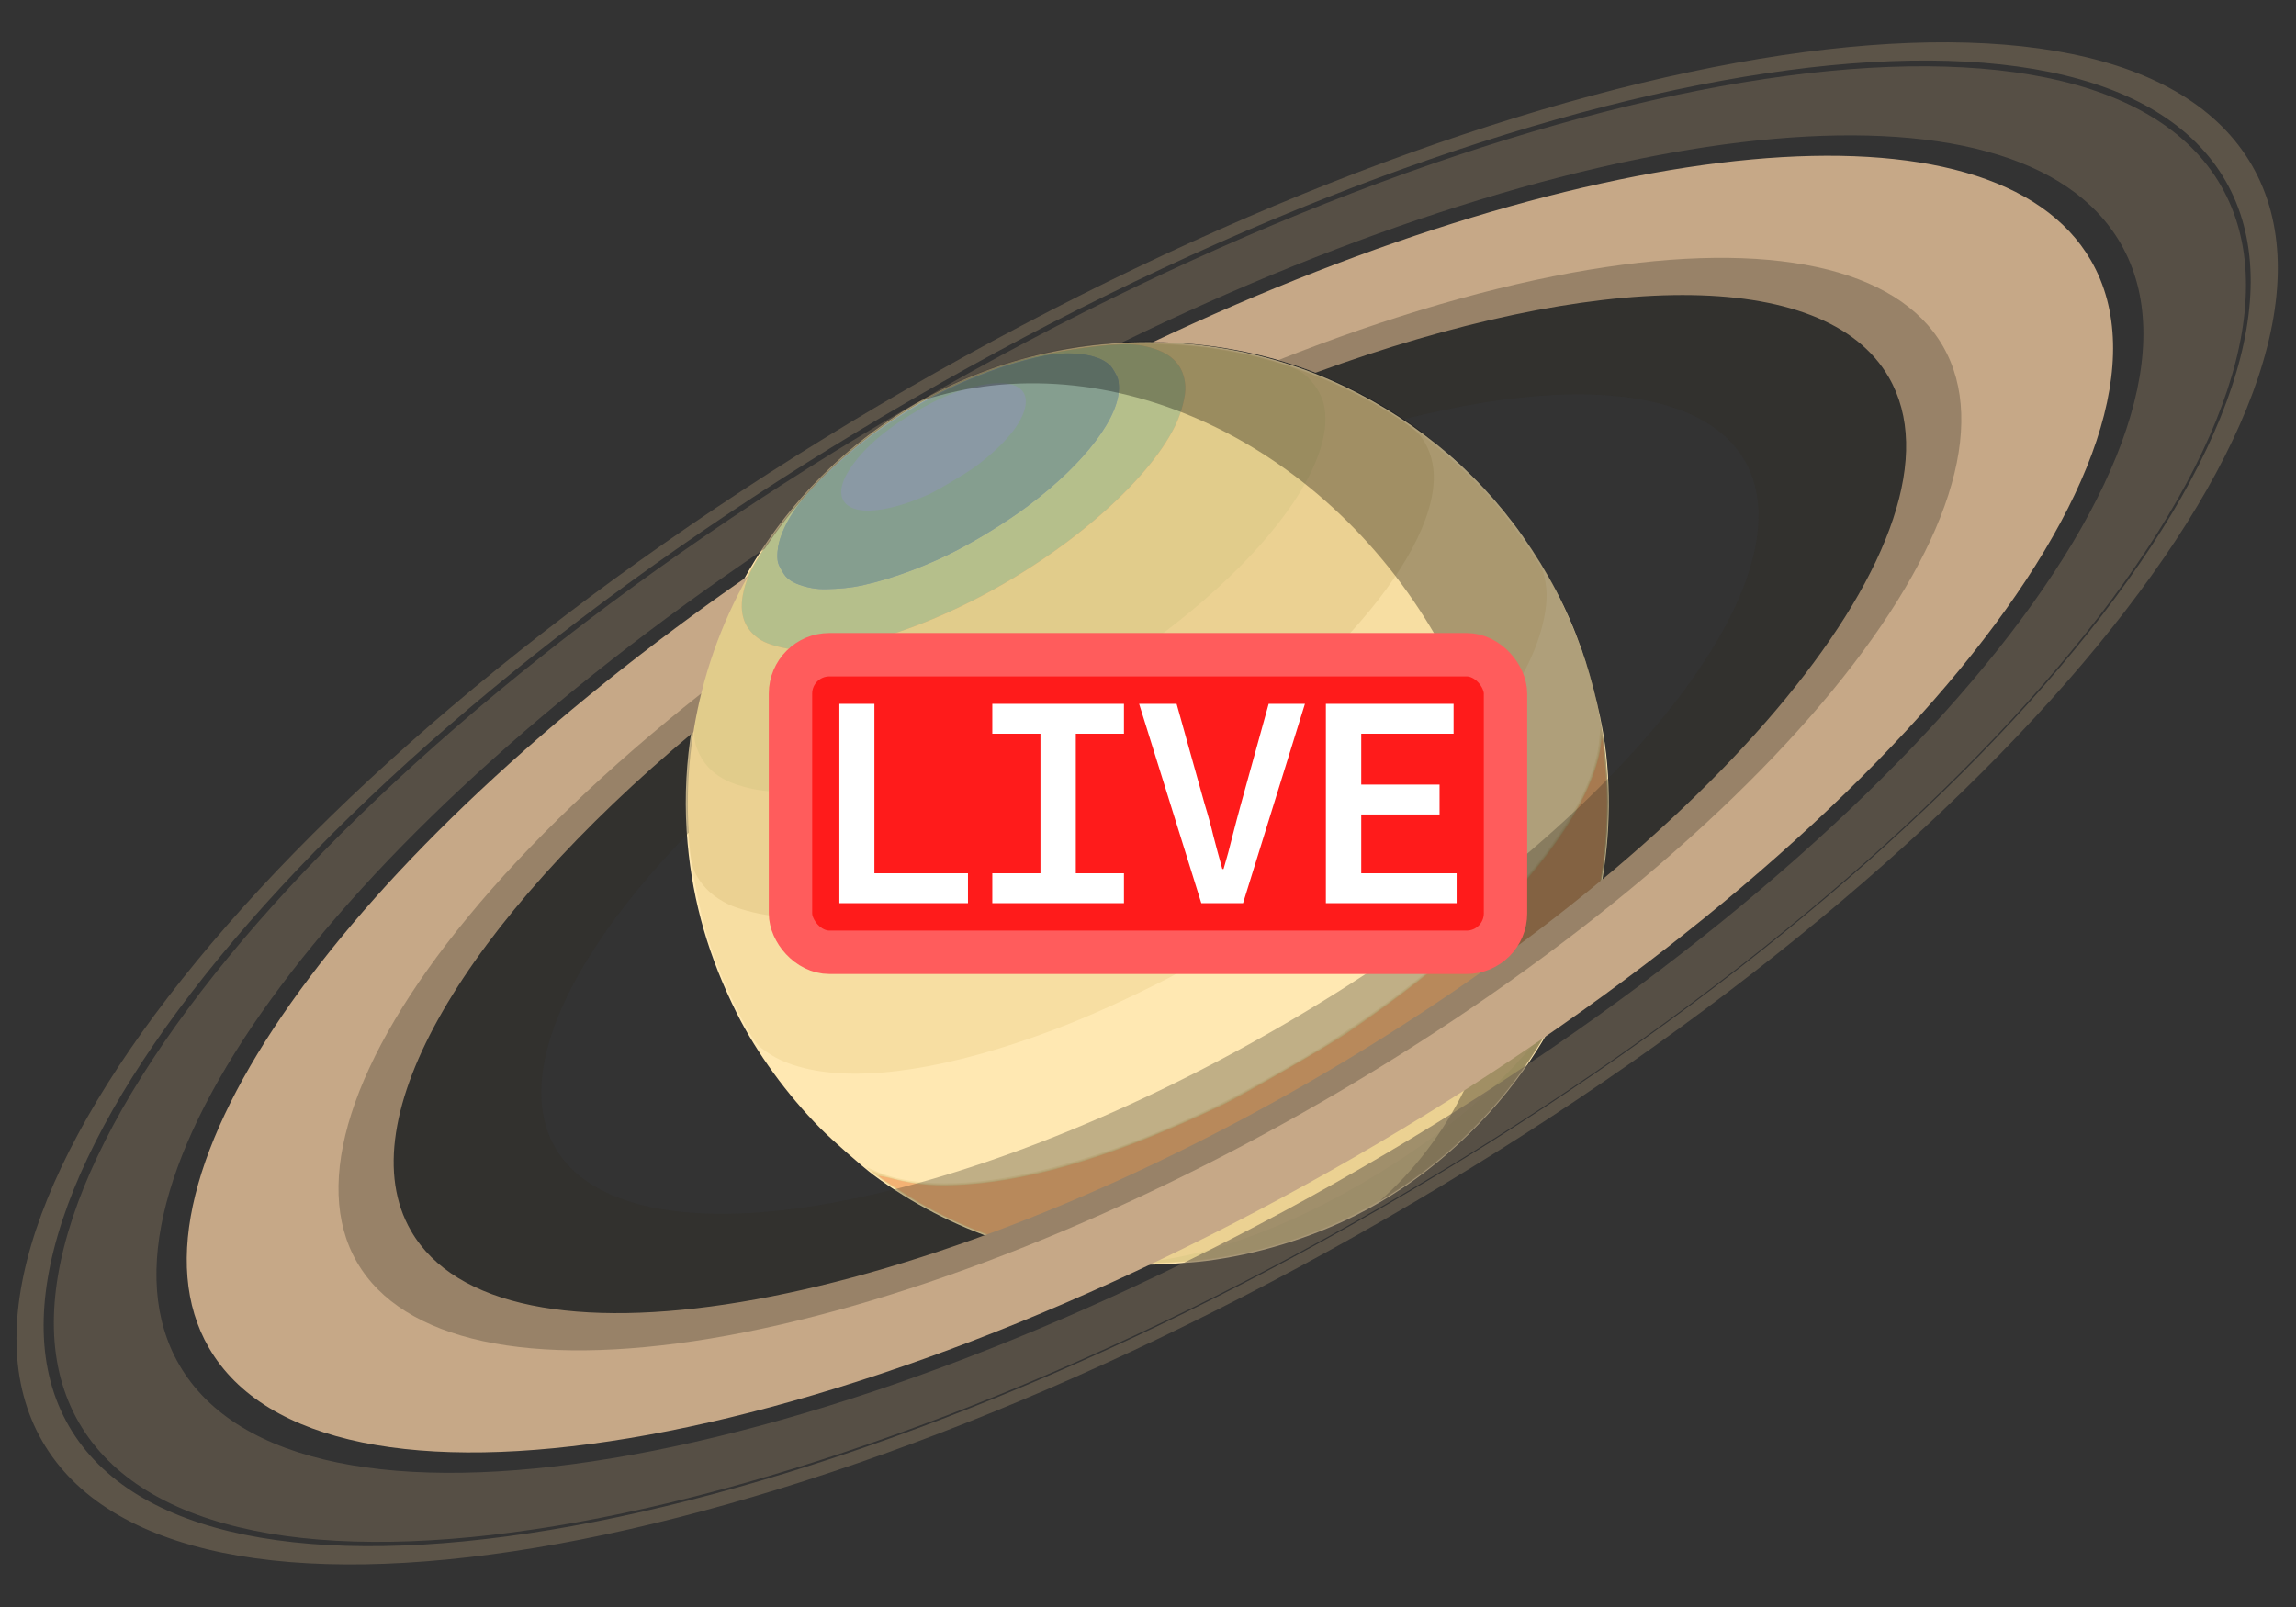 <?xml version="1.0" encoding="UTF-8" standalone="no"?>
<!-- Created with Inkscape (http://www.inkscape.org/) -->

<svg
   width="2000"
   height="1400"
   viewBox="0 0 529.167 370.417"
   version="1.1"
   id="svg1"
   xml:space="preserve"
   inkscape:version="1.3 (0e150ed, 2023-07-21)"
   sodipodi:docname="solar-system-live.svg"
   xmlns:inkscape="http://www.inkscape.org/namespaces/inkscape"
   xmlns:sodipodi="http://sodipodi.sourceforge.net/DTD/sodipodi-0.dtd"
   xmlns="http://www.w3.org/2000/svg"
   xmlns:svg="http://www.w3.org/2000/svg"><rect x="0" y="0" width="529.167" height="370.417" fill="#333333" stroke="none"/><sodipodi:namedview
     id="namedview1"
     pagecolor="#505050"
     bordercolor="#ffffff"
     borderopacity="1"
     inkscape:showpageshadow="0"
     inkscape:pageopacity="0"
     inkscape:pagecheckerboard="1"
     inkscape:deskcolor="#505050"
     inkscape:document-units="mm"
     inkscape:zoom="0.11492003"
     inkscape:cx="948.48562"
     inkscape:cy="1348.764"
     inkscape:current-layer="layer1" /><defs
     id="defs1" /><g
     inkscape:label="Layer 1"
     inkscape:groupmode="layer"
     id="layer1"><g
       inkscape:label="Layer 1"
       id="layer1-3"
       transform="matrix(0.644,-0.372,0.372,0.644,-45.088,239.518)"><path
         inkscape:connector-curvature="0"
         id="path895"
         d="m 388.966,287.776 c -15.888,-0.951 -32.825,-4.895 -47.305,-11.013 -4.817,-2.035 -13.247,-6.263 -17.514,-8.782 -25.823,-15.247 -46.635,-38.709 -58.286,-65.705 -1.738,-4.028 -5.751,-15.89 -7.051,-20.842 -3.722,-14.18 -5.405,-30.199 -4.597,-43.745 1.161,-19.457 5.372,-36.533 13.16,-53.359 18.142,-39.196 53.849,-68.358 96.256,-78.611 26.923,-6.509 54.925,-4.995 81.041,4.383 26.921,9.667 50.228,26.849 66.784,49.233 15.756,21.302 25.259,46.108 27.604,72.056 1.238,13.7 0.684,26.277 -1.736,39.397 -1.926,10.446 -5.884,23.546 -9.734,32.22 -13.955,31.442 -39.156,57.008 -70.52,71.541 -21.36,9.897 -45.48,14.582 -68.102,13.227 z"
         style="fill:#ffe8b2;fill-opacity:1;stroke-width:0.293" /><path
         inkscape:connector-curvature="0"
         id="path893"
         d="m 388.673,287.483 c -27.707,-1.659 -55.016,-11.682 -77.182,-28.328 -7.588,-5.698 -18.269,-15.686 -23.708,-22.169 -5.171,-6.164 -10.534,-13.815 -14.66,-20.916 -3.615,-6.222 -8.424,-16.456 -7.954,-16.926 0.059,-0.059 0.903,0.989 1.876,2.328 8.262,11.371 26.473,21.032 51.768,27.462 15.905,4.043 29.981,6.242 49.795,7.779 8.038,0.623 30.873,0.881 39.836,0.449 33.087,-1.593 62.294,-7.16 85.638,-16.321 5.407,-2.122 15.955,-7.459 19.811,-10.024 6.703,-4.459 11.381,-8.799 14.519,-13.473 0.875,-1.304 1.681,-2.375 1.791,-2.381 0.388,-0.019 -0.901,3.548 -2.906,8.045 -6.019,13.494 -14.763,26.903 -24.162,37.053 -16.634,17.963 -33.796,29.774 -55.466,38.17 -18.475,7.158 -39.333,10.429 -58.995,9.252 z m -13.181,-92.431 c -15.153,-0.799 -27.44,-2.039 -38.957,-3.931 -33.531,-5.509 -59.088,-15.42 -72.448,-28.096 -4.309,-4.088 -6.88,-7.736 -8.704,-12.351 -0.853,-2.157 -1.015,-5.753 -0.591,-13.064 0.574,-9.882 1.799,-18.455 3.862,-27.016 1.228,-5.097 6.12,-19.586 8.105,-24.006 7.564,-16.844 17.57,-31.184 30.564,-43.803 22.233,-21.592 49.549,-35.122 79.487,-39.373 29.033,-4.122 59.323,0.933 84.505,14.103 14.789,7.735 26.506,16.378 37.493,27.659 15.537,15.953 25.473,32.274 32.831,53.929 4.42,13.008 6.481,23.918 7.312,38.689 0.307,5.458 0.295,5.747 -0.315,7.762 -1.399,4.624 -3.811,8.404 -8.317,13.034 -6.051,6.216 -14.836,11.907 -26.012,16.852 -24.505,10.842 -57.191,17.586 -94.543,19.508 -5.018,0.258 -29.917,0.334 -34.271,0.104 z"
         style="fill:#f7dea2;fill-opacity:1;stroke-width:0.293" /><path
         inkscape:connector-curvature="0"
         id="path891"
         d="m 388.381,287.19 c -31.027,-1.858 -60.235,-13.719 -84.183,-34.186 -4.976,-4.253 -13.278,-12.486 -16.603,-16.466 -5.218,-6.246 -10.151,-13.248 -14.025,-19.91 -3.519,-6.051 -7.88,-15.075 -7.479,-15.476 0.08,-0.08 0.186,-0.091 0.235,-0.024 3.901,5.318 8.907,9.693 15.874,13.872 19.161,11.494 48.86,19.11 85.823,22.007 7.967,0.625 32.195,0.888 41.169,0.447 32.647,-1.603 62.025,-7.245 85.077,-16.339 5.305,-2.093 14.393,-6.579 18.307,-9.038 6.537,-4.106 12.326,-9.161 15.348,-13.404 0.78,-1.095 1.473,-1.936 1.539,-1.87 0.596,0.596 -5.683,13.88 -9.764,20.656 -6.924,11.498 -13,19.161 -22.683,28.606 -12.389,12.085 -25.633,21.394 -39.748,27.939 -21.665,10.046 -45.411,14.591 -68.888,13.185 z m -11.863,-144.983 c -42.771,-1.928 -79.409,-11.533 -98.326,-25.776 -3.109,-2.341 -7.668,-6.908 -9.298,-9.317 -2.785,-4.112 -4.11,-8.092 -4.117,-12.365 -0.006,-3.429 0.805,-5.695 5.153,-14.408 8.038,-16.105 21.452,-33.189 34.678,-44.169 13.086,-10.862 26.204,-18.708 40.861,-24.439 34.956,-13.666 73.76,-12.908 107.926,2.108 12.329,5.419 24.864,13.248 35.745,22.327 4.333,3.615 10.322,9.43 13.073,12.694 5.568,6.606 6.623,7.909 8.95,11.057 6.382,8.635 12.501,19.102 15.316,26.202 1.416,3.572 1.05,8.814 -0.93,13.312 -4.931,11.199 -20.559,21.905 -43.437,29.756 -28.423,9.754 -68.472,14.691 -105.595,13.017 z"
         style="fill:#ebd192;fill-opacity:1;stroke-width:0.293" /><path
         inkscape:connector-curvature="0"
         id="path889"
         d="m 388.673,287.19 c -19.289,-1.155 -38.363,-6.319 -55.8,-15.107 -4.206,-2.12 -7.28,-3.897 -7.083,-4.094 0.051,-0.051 1.204,0.381 2.563,0.961 23.063,9.835 58.441,13.523 93.566,9.754 17.49,-1.877 34.899,-6.219 46.353,-11.563 4.886,-2.279 2.684,-0.429 -3.588,3.016 -22.515,12.366 -50.232,18.577 -76.011,17.033 z m -8.787,-20.485 c -30.099,-1.52 -56.169,-7.096 -73.96,-15.819 -7.338,-3.598 -10.884,-6.218 -15.58,-11.509 -6.617,-7.457 -11.629,-14.317 -16.192,-22.163 -2.11,-3.628 -6.774,-12.729 -7.163,-13.975 -0.113,-0.364 1.441,0.983 3.549,3.076 5.236,5.198 10.508,8.806 18.725,12.815 19.922,9.72 46.478,15.709 81.394,18.357 6.703,0.508 37.403,0.507 44.23,-0.002 38.324,-2.857 68.126,-9.793 90.217,-20.996 10.771,-5.462 18.823,-11.673 23.368,-18.025 l 0.521,-0.728 -0.187,0.732 c -0.329,1.288 -4.534,10.268 -6.643,14.19 -5.791,10.766 -13.62,21.622 -20.248,28.077 -5.039,4.908 -16.88,10.886 -30.203,15.248 -16.685,5.463 -35.493,8.818 -58.582,10.449 -5.951,0.42 -26.918,0.593 -33.246,0.273 z M 375.785,103.539 c -31.029,-1.817 -57.675,-8.199 -73.992,-17.721 -4.788,-2.794 -7.56,-4.874 -10.67,-8.004 -4.555,-4.585 -6.776,-9.24 -6.793,-14.239 -0.015,-4.263 0.99,-7.023 3.781,-10.391 0.868,-1.048 2.332,-2.81 3.253,-3.916 4.872,-5.852 16.267,-15.836 24.521,-21.484 11.228,-7.683 18.746,-11.745 29.63,-16.009 9.294,-3.641 16.627,-5.765 25.438,-7.369 17.14,-3.12 32.825,-3.196 50.527,-0.245 12.04,2.007 28.291,7.46 38.957,13.072 7.185,3.78 17.889,10.61 23.726,15.139 8.121,6.301 17.73,15.677 20.577,20.079 1.879,2.904 2.579,8.409 1.556,12.231 -2.149,8.027 -10.706,15.965 -24.187,22.437 -18.772,9.012 -44.897,14.717 -75.254,16.433 -6.105,0.345 -25.094,0.338 -31.07,-0.012 z"
         style="fill:#e1cc8b;fill-opacity:1;stroke-width:0.293" /><path
         inkscape:connector-curvature="0"
         id="path887"
         d="m 384.28,266.543 c -15.574,-0.726 -27.861,-2.011 -39.234,-4.106 -19.701,-3.628 -36.328,-9.484 -47.322,-16.664 -6.539,-4.271 -16.38,-16.195 -23.57,-28.559 -2.11,-3.628 -6.774,-12.729 -7.163,-13.975 -0.113,-0.364 1.441,0.983 3.549,3.076 5.236,5.198 10.508,8.806 18.725,12.815 19.922,9.72 46.478,15.709 81.394,18.357 6.703,0.508 37.403,0.507 44.23,-0.002 38.324,-2.857 68.126,-9.793 90.217,-20.996 10.771,-5.462 18.823,-11.673 23.368,-18.025 l 0.521,-0.728 -0.187,0.732 c -0.329,1.288 -4.534,10.268 -6.643,14.19 -5.691,10.579 -13.93,22.059 -19.457,27.11 -2.594,2.37 -9.019,6.47 -13.932,8.889 -19.036,9.373 -45.504,15.418 -76.523,17.475 -4.565,0.303 -24.132,0.591 -27.973,0.412 z M 381.644,63.411 c -23.485,-1.264 -44.031,-6.585 -55.34,-14.331 -3.05,-2.089 -6.551,-5.645 -7.743,-7.866 -2.923,-5.444 -1.931,-10.7 3.01,-15.945 3.202,-3.399 7.238,-5.999 14.591,-9.398 15.667,-7.243 27.596,-10.76 43.354,-12.785 18.008,-2.314 38.332,-0.799 55.404,4.129 6.859,1.98 18.431,6.507 24.388,9.541 4.593,2.339 6.574,3.712 9.186,6.365 4.955,5.034 6.043,10.172 3.324,15.695 -1.317,2.674 -5.155,6.569 -9.024,9.156 -16.272,10.881 -49.254,17.156 -81.149,15.438 z"
         style="fill:#f4b274;fill-opacity:1;stroke-width:0.293" /><path
         inkscape:connector-curvature="0"
         id="path885"
         d="m 381.644,63.411 c -23.485,-1.264 -44.031,-6.585 -55.34,-14.331 -3.05,-2.089 -6.551,-5.645 -7.743,-7.866 -2.923,-5.444 -1.931,-10.7 3.01,-15.945 3.202,-3.399 7.238,-5.999 14.591,-9.398 15.667,-7.243 27.596,-10.76 43.354,-12.785 18.008,-2.314 38.332,-0.799 55.404,4.129 6.859,1.98 18.431,6.507 24.388,9.541 4.593,2.339 6.574,3.712 9.186,6.365 4.955,5.034 6.043,10.172 3.324,15.695 -1.317,2.674 -5.155,6.569 -9.024,9.156 -16.272,10.881 -49.254,17.156 -81.149,15.438 z"
         style="fill:#b5bf8b;fill-opacity:1;stroke-width:0.293" /><path
         inkscape:connector-curvature="0"
         id="path883"
         d="m 382.083,47.286 c -11.027,-0.779 -22.667,-3.075 -30.453,-6.007 -2.882,-1.085 -7.475,-3.399 -9.623,-4.847 -2.569,-1.732 -5.246,-4.552 -6.237,-6.57 -0.731,-1.489 -0.846,-2.061 -0.846,-4.213 0,-2.287 0.083,-2.643 1.018,-4.368 1.907,-3.518 6.186,-7.092 11.615,-9.702 5.169,-2.485 14.787,-5.313 23.395,-6.88 17.084,-3.11 32.884,-3.194 50.381,-0.269 7.967,1.332 16.789,3.821 21.54,6.077 5.277,2.506 9.704,6.214 11.299,9.464 0.719,1.465 0.846,2.075 0.846,4.073 0,2.056 -0.118,2.59 -0.946,4.271 -4.167,8.464 -21.09,15.627 -43.137,18.257 -8.522,1.017 -20.401,1.311 -28.852,0.714 z"
         style="fill:#8a99a4;fill-opacity:1;stroke-width:0.293" /><path
         inkscape:connector-curvature="0"
         id="path881"
         d="m 382.083,47.286 c -11.027,-0.779 -22.667,-3.075 -30.453,-6.007 -2.882,-1.085 -7.475,-3.399 -9.623,-4.847 -2.569,-1.732 -5.246,-4.552 -6.237,-6.57 -0.733,-1.492 -0.846,-2.057 -0.843,-4.213 0.004,-2.79 0.414,-3.859 2.562,-6.672 2.106,-2.758 6.847,-6.066 11.654,-8.129 5.788,-2.484 17.779,-5.485 27.375,-6.85 18.203,-2.59 37.853,-1.601 55.069,2.772 2.74,0.696 5.969,1.619 7.176,2.052 7.362,2.641 13.363,6.983 15.409,11.149 0.719,1.465 0.846,2.075 0.846,4.073 0,2.056 -0.118,2.59 -0.946,4.271 -4.167,8.464 -21.09,15.627 -43.137,18.257 -8.522,1.017 -20.401,1.311 -28.852,0.714 z m 20.945,-19.43 c 10.137,-1.19 17.906,-3.851 21.775,-7.459 6.072,-5.663 1.155,-11.617 -12.241,-14.823 -5.062,-1.212 -9.716,-1.692 -16.419,-1.697 -11.473,-0.007 -20.568,1.746 -27.484,5.297 -6.639,3.409 -8.209,7.937 -4.102,11.829 3.625,3.435 11.631,6.075 21.481,7.085 2.961,0.304 13.679,0.158 16.991,-0.231 z"
         style="fill:#859e8f;fill-opacity:1;stroke-width:0.293" /><path
         style="fill:#000000;fill-opacity:0.314;stroke-width:0.293"
         d="m 397.366,287.678 c 10.966,-0.037 21.949,-1.354 32.759,-3.968 42.407,-10.253 78.114,-39.415 96.256,-78.611 7.788,-16.826 12,-33.902 13.16,-53.359 0.808,-13.546 -0.875,-29.565 -4.597,-43.745 -1.3,-4.952 -5.313,-16.814 -7.051,-20.842 -11.65,-26.996 -32.463,-50.458 -58.286,-65.705 -4.267,-2.519 -12.697,-6.747 -17.514,-8.782 C 437.613,6.547 420.676,2.603 404.788,1.652 c -2.69,-0.161 -5.402,-0.234 -8.127,-0.225 28.787,5.467 55.001,22.795 73.97,48.912 19.068,26.254 29.564,59.665 29.6,94.225 -0.014,34.469 -10.433,67.808 -29.393,94.051 -18.824,26.056 -44.849,43.427 -73.473,49.063 z"
         id="path905"
         inkscape:connector-curvature="0"
         inkscape:transform-center-x="-72.436544"
         inkscape:transform-center-y="-0.16224486" /><g
         id="g936"
         transform="translate(8.9999993e-7,244.74)"><path
           sodipodi:nodetypes="ssssssssss"
           inkscape:connector-curvature="0"
           style="opacity:1;fill:#6e6252;fill-opacity:0.702;fill-rule:nonzero;stroke:none;stroke-width:6.423;stroke-linecap:round;stroke-linejoin:round;stroke-miterlimit:4;stroke-dasharray:none;stroke-dashoffset:0;stroke-opacity:1;paint-order:normal"
           d="m 396.875,-248.318 c -218.353,0 -395.362,66.46 -395.362,148.443 C 1.513,-17.892 178.522,48.568 396.875,48.568 615.228,48.568 792.237,-17.892 792.237,-99.875 792.237,-181.858 615.228,-248.318 396.875,-248.318 Z m 0,3.561 c 213.115,-1e-5 385.879,64.866 385.879,144.882 2e-5,80.016 -172.764,144.882 -385.879,144.882 C 183.76,45.007 10.996,-19.859 10.996,-99.875 10.996,-179.891 183.76,-244.757 396.875,-244.757 Z"
           id="path849" /><path
           id="path835"
           transform="matrix(0.265,0,0,0.265,0,-496.75)"
           d="m 1773.205,1033.877 c 56.511,33.049 106.423,75.79 146.98,126.197 341.157,59.549 577.695,189.365 577.695,339.926 0,206.921 -446.767,374.664 -997.881,374.664 -551.114,0 -997.881,-167.743 -997.881,-374.664 -8e-5,-150.572 236.575,-280.397 577.775,-339.94 40.846,-50.401 90.646,-93.19 146.734,-126.17 -570.521,46.955 -997.549,237.806 -997.549,466.109 5e-5,263.539 569.01,477.18 1270.92,477.18 701.91,0 1270.92,-213.641 1270.92,-477.18 0,-228.325 -427.11,-419.192 -997.715,-466.123 z"
           style="opacity:1;fill:#c6a887;fill-opacity:1;fill-rule:nonzero;stroke:none;stroke-width:20.647;stroke-linecap:round;stroke-linejoin:round;stroke-miterlimit:4;stroke-dasharray:none;stroke-dashoffset:0;stroke-opacity:1;paint-order:normal"
           inkscape:connector-curvature="0" /><path
           transform="matrix(0.265,0,0,0.265,0,-496.75)"
           id="circle832"
           d="m 1110.49,1125.459 c -136.571,20.022 -262.067,50.545 -367.744,90.223 -200.836,75.406 -313.666,177.678 -313.666,284.318 4e-5,106.64 112.83,208.912 313.666,284.318 200.836,75.406 473.228,117.769 757.254,117.769 284.026,0 556.418,-42.364 757.254,-117.769 200.836,-75.406 313.666,-177.678 313.666,-284.318 0,-106.64 -112.83,-208.912 -313.666,-284.318 -105.616,-39.654 -231.027,-70.166 -367.506,-90.189 15.512,16.138 29.993,33.24 43.309,51.242 19.362,26.177 36.206,53.761 50.453,82.43 29.667,8.396 57.917,17.597 84.49,27.574 150.643,56.56 235.274,133.273 235.273,213.262 0,79.989 -84.63,156.701 -235.273,213.262 -150.643,56.56 -354.959,88.336 -568,88.336 -213.041,0 -417.357,-31.776 -568,-88.336 C 781.357,1656.701 696.726,1579.989 696.727,1500 c -7e-5,-79.989 84.63,-156.701 235.273,-213.262 26.513,-9.955 54.695,-19.138 84.289,-27.52 24.441,-49.48 56.375,-94.498 94.201,-133.76 z"
           style="opacity:1;fill:#312d24;fill-opacity:0.302;fill-rule:nonzero;stroke:none;stroke-width:16.358;stroke-linecap:round;stroke-linejoin:round;stroke-miterlimit:4;stroke-dasharray:none;stroke-dashoffset:0;stroke-opacity:1;paint-order:normal"
           inkscape:connector-curvature="0" /><path
           id="path847"
           transform="matrix(0.265,0,0,0.265,0,-496.75)"
           d="M 1500,956.979 C 701.24,956.979 53.717,1200.098 53.717,1500 c 6e-5,299.902 647.524,543.021 1446.283,543.021 798.76,0 1446.283,-243.119 1446.283,-543.021 0,-299.902 -647.524,-543.021 -1446.283,-543.021 z m -0.371,2.104 c 61.287,-0.037 122.408,10.533 181.016,31.578 20.427,7.335 40.293,15.835 59.523,25.389 609.303,42.358 1070.764,242.917 1070.764,483.951 1e-4,271.836 -586.924,492.203 -1310.932,492.203 C 775.993,1992.203 189.068,1771.836 189.068,1500 c -1.3e-4,-240.983 461.263,-441.507 1070.373,-483.924 36.288,-18.118 74.805,-32.289 114.906,-41.984 41.338,-9.995 83.348,-14.985 125.281,-15.01 z"
           style="opacity:1;fill:#6e6252;fill-opacity:0.6;fill-rule:nonzero;stroke:none;stroke-width:23.496;stroke-linecap:round;stroke-linejoin:round;stroke-miterlimit:4;stroke-dasharray:none;stroke-dashoffset:0;stroke-opacity:1;paint-order:normal"
           inkscape:connector-curvature="0" /></g></g><rect
       style="fill:#ff1b1b;fill-opacity:1;stroke:#ff5c5c;stroke-width:10;stroke-linecap:round;stroke-linejoin:round;stroke-dasharray:none;stroke-opacity:1;paint-order:markers stroke fill"
       id="rect1"
       width="164.794"
       height="68.599"
       x="182.186"
       y="150.909"
       ry="8.975" /><path
       style="font-weight:600;font-size:70.236px;line-height:1.25;font-family:'Source Code Pro';-inkscape-font-specification:'Source Code Pro Semi-Bold';letter-spacing:-4.367px;word-spacing:0px;stroke-width:1.756;stroke:none;fill:#ffffff;fill-opacity:1"
       d="m 193.452,208.176 v -45.935 h 8.077 v 39.051 h 21.563 v 6.883 z m 35.246,0 v -6.883 H 239.796 v -32.168 h -11.097 v -6.883 h 30.342 v 6.883 h -11.097 v 32.168 h 11.097 v 6.883 z m 48.17,0 -14.328,-45.935 h 8.639 l 6.462,23.108 q 1.194,3.863 2.037,7.445 0.913,3.512 2.037,7.515 h 0.281 q 1.194,-4.003 2.037,-7.515 0.913,-3.582 1.967,-7.445 l 6.392,-23.108 h 8.358 l -14.258,45.935 z m 28.714,0 v -45.935 h 29.429 v 6.883 h -21.282 v 11.729 h 18.051 v 6.883 H 313.73 v 13.556 h 21.984 v 6.883 z"
       id="text1"
       aria-label="LIVE" /></g></svg>
